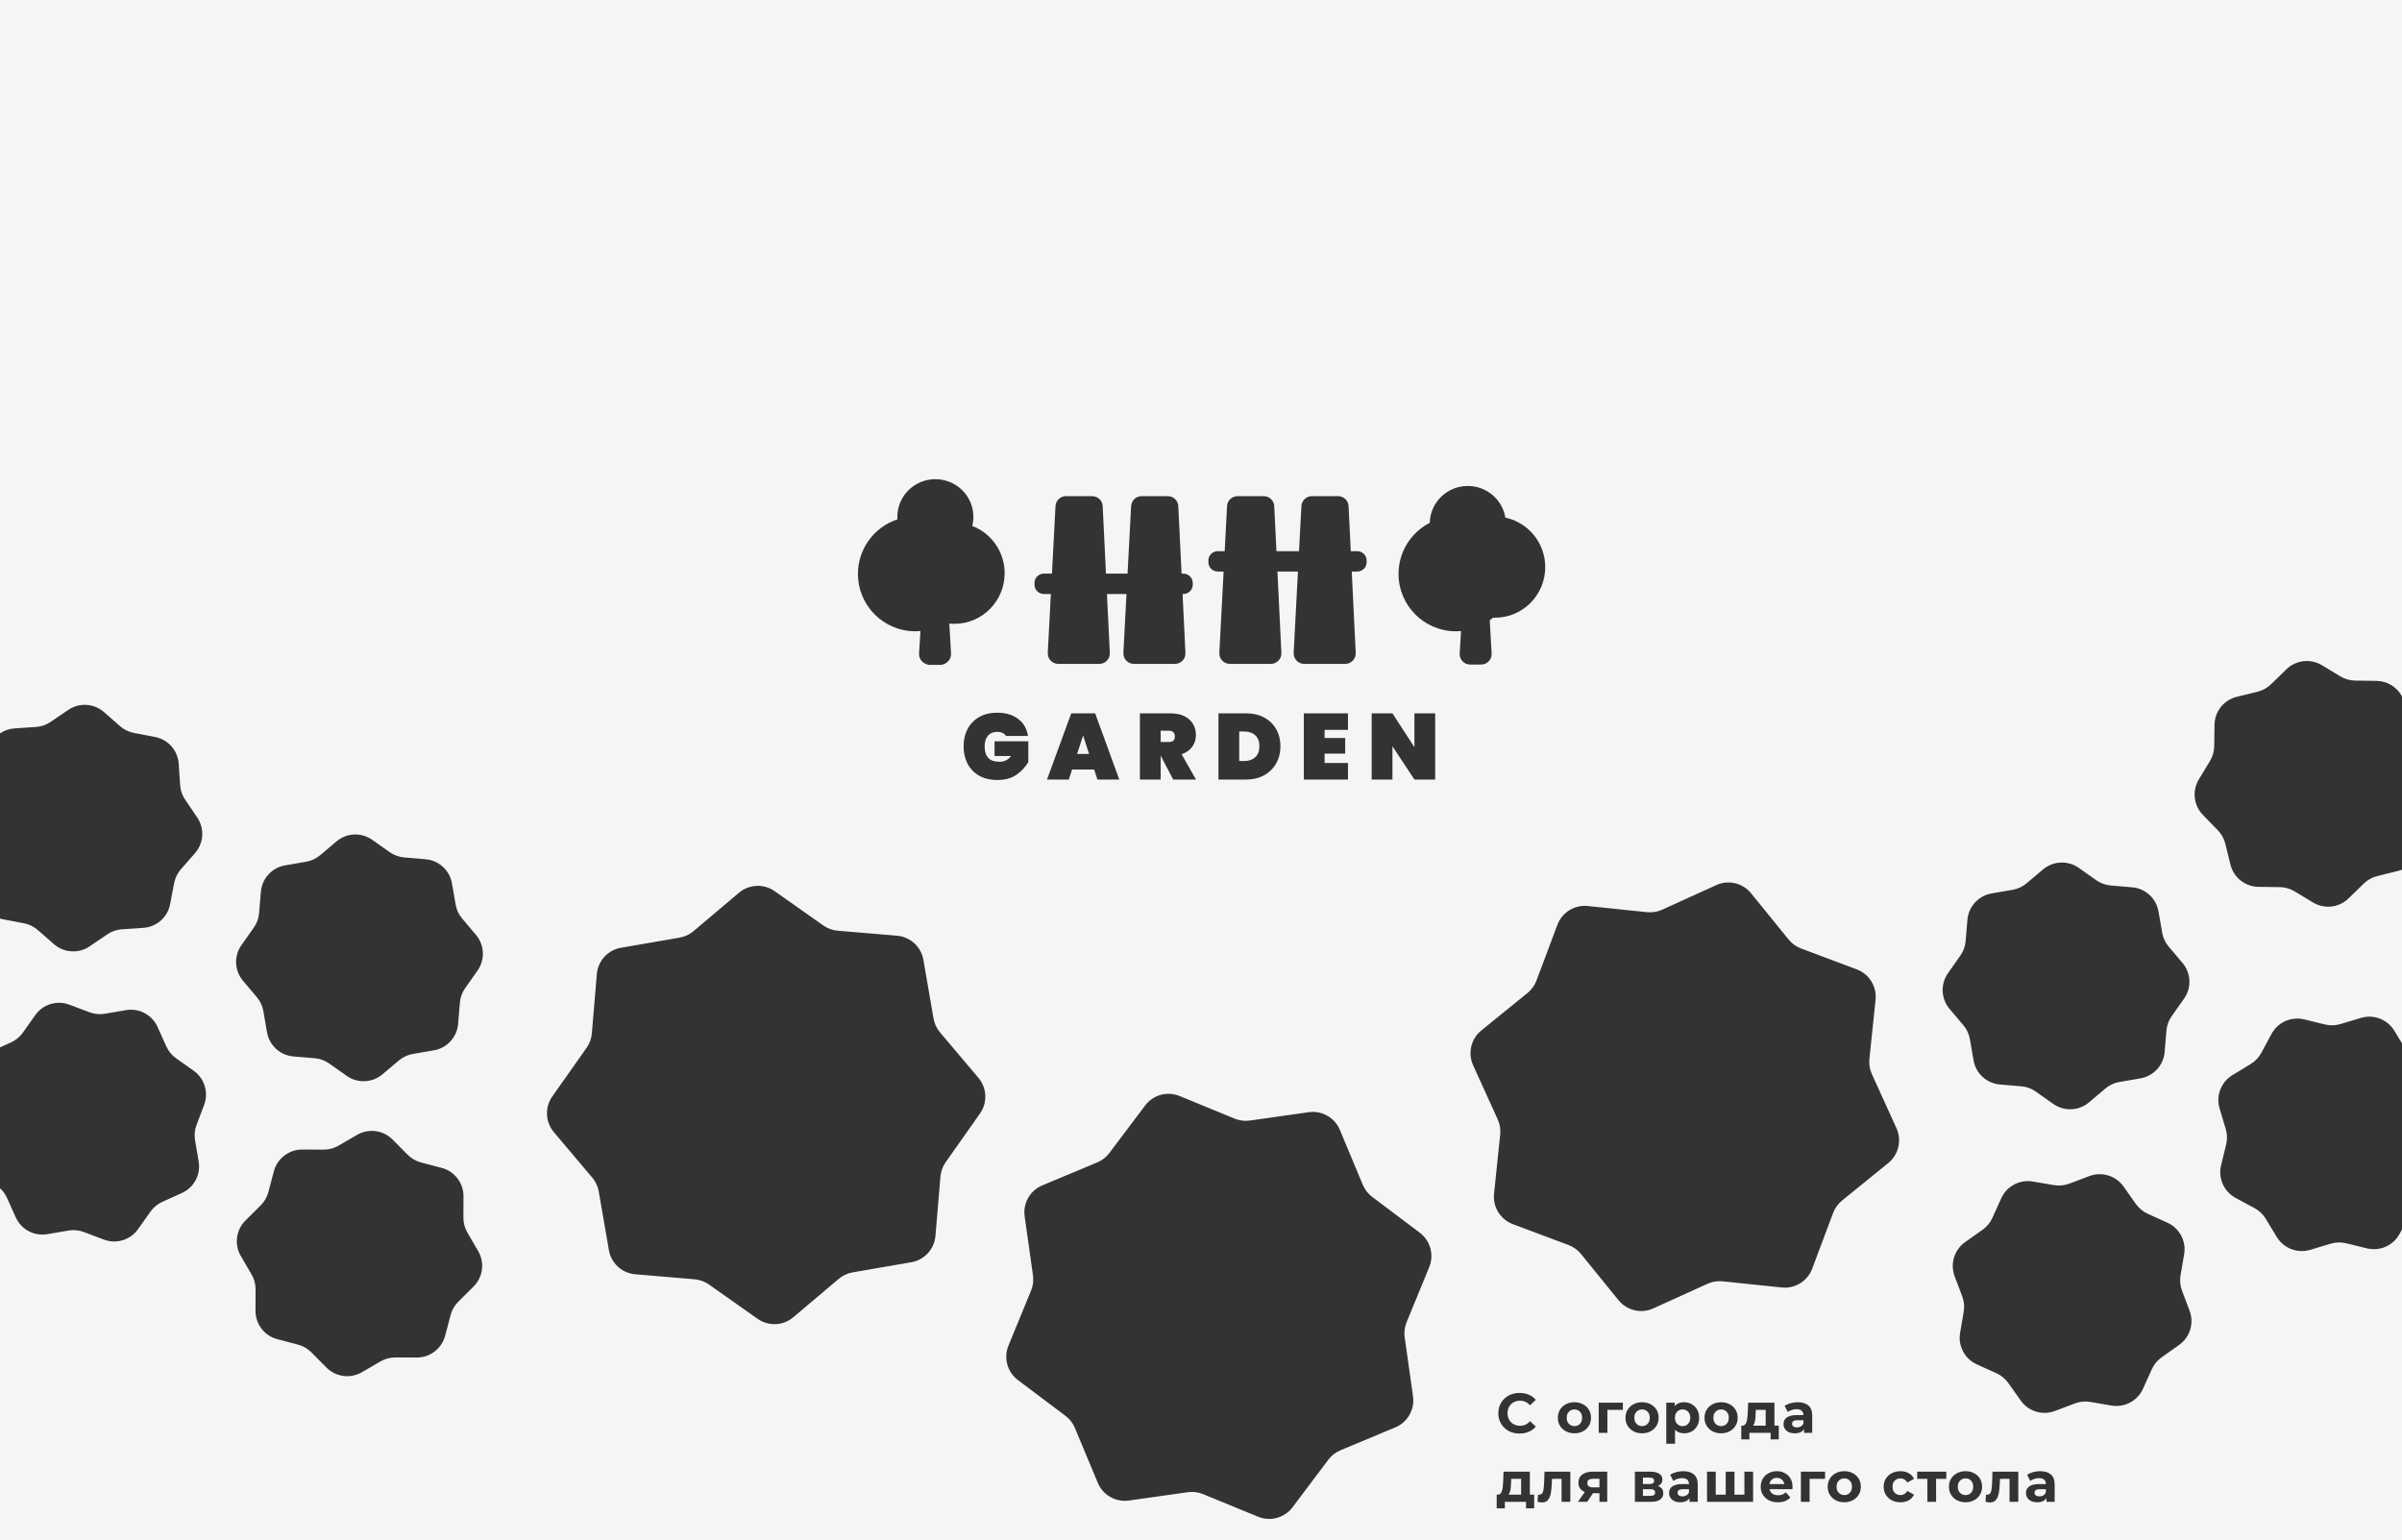 <svg width="2055" height="1318" viewBox="0 0 2055 1318" fill="none" xmlns="http://www.w3.org/2000/svg">
<rect x="0" y="0" width="2055" height="1318" fill="#333333" stroke="none"/>
<path fill-rule="evenodd" clip-rule="evenodd" d="M2055 0H0V627.544C3.603 625.074 7.876 623.53 12.467 623.224L30.828 622C35.262 621.704 39.537 620.232 43.213 617.735L58.435 607.396C67.845 601.003 80.385 601.77 88.945 609.262L102.794 621.379C106.138 624.306 110.202 626.288 114.567 627.121L132.642 630.574C143.816 632.708 152.14 642.117 152.896 653.467L154.12 671.828C154.416 676.262 155.888 680.537 158.384 684.213L168.724 699.435C175.116 708.845 174.349 721.384 166.858 729.945L154.74 743.794C151.814 747.138 149.832 751.202 148.998 755.567L145.546 773.642C143.412 784.816 134.003 793.14 122.653 793.896L104.292 795.12C99.858 795.415 95.583 796.888 91.907 799.384L76.685 809.724C67.275 816.116 54.735 815.349 46.174 807.858L32.326 795.74C28.982 792.814 24.918 790.832 20.553 789.998L2.478 786.546C1.635 786.385 0.808 786.183 0 785.941V896.172L9.414 891.919C13.464 890.089 16.953 887.213 19.521 883.587L30.158 868.571C36.734 859.288 48.748 855.616 59.39 859.634L76.605 866.135C80.762 867.705 85.263 868.138 89.643 867.39L107.783 864.294C118.996 862.38 130.088 868.277 134.772 878.644L142.348 895.414C144.178 899.464 147.054 902.952 150.68 905.521L165.696 916.158C174.979 922.734 178.652 934.747 174.633 945.39L168.132 962.605C166.562 966.762 166.129 971.263 166.877 975.643L169.973 993.783C171.887 1005 165.99 1016.09 155.623 1020.77L138.853 1028.35C134.803 1030.18 131.315 1033.05 128.746 1036.68L118.109 1051.7C111.533 1060.98 99.52 1064.65 88.877 1060.63L71.662 1054.13C67.505 1052.56 63.004 1052.13 58.624 1052.88L40.485 1055.97C29.271 1057.89 18.179 1051.99 13.495 1041.62L5.919 1024.85C4.516 1021.75 2.499 1018.97 0 1016.69V1318H2055V1051.93L2052.98 1055.69C2047.58 1065.71 2036.1 1070.81 2025.05 1068.12L2007.17 1063.77C2002.85 1062.72 1998.33 1062.84 1994.08 1064.11L1976.45 1069.4C1965.55 1072.66 1953.83 1068.16 1947.91 1058.44L1938.35 1042.72C1936.04 1038.92 1932.76 1035.81 1928.85 1033.7L1912.65 1024.98C1902.63 1019.58 1897.52 1008.1 1900.22 997.051L1904.57 979.172C1905.62 974.854 1905.5 970.335 1904.23 966.078L1898.94 948.451C1895.68 937.555 1900.18 925.826 1909.9 919.914L1925.62 910.351C1929.42 908.041 1932.53 904.761 1934.64 900.849L1943.36 884.649C1948.76 874.634 1960.24 869.524 1971.29 872.216L1989.17 876.57C1993.48 877.622 1998 877.503 2002.26 876.227L2019.89 870.943C2030.78 867.677 2042.51 872.179 2048.42 881.898L2055 892.707V744.133C2053.96 744.545 2052.88 744.89 2051.76 745.164L2033.9 749.557C2029.58 750.618 2025.63 752.81 2022.44 755.908L2009.24 768.734C2001.09 776.663 1988.6 778.085 1978.87 772.194L1963.13 762.665C1959.33 760.364 1954.98 759.118 1950.54 759.055L1932.14 758.794C1920.77 758.632 1910.93 750.812 1908.22 739.765L1903.82 721.895C1902.76 717.58 1900.57 713.626 1897.47 710.439L1884.65 697.244C1876.72 689.087 1875.3 676.605 1881.19 666.873L1890.72 651.131C1893.02 647.329 1894.26 642.983 1894.33 638.54L1894.59 620.14C1894.75 608.765 1902.57 598.934 1913.62 596.218L1931.49 591.824C1935.8 590.763 1939.76 588.571 1942.94 585.474L1956.14 572.648C1964.29 564.719 1976.78 563.297 1986.51 569.188L2002.25 578.717C2006.05 581.018 2010.4 582.264 2014.84 582.327L2033.24 582.588C2042.54 582.72 2050.81 587.971 2055 595.918V0ZM857.76 627.16C859.04 627.747 860.027 628.6 860.72 629.72H879.44C878.587 623.587 875.813 618.733 871.12 615.16C866.48 611.587 860.453 609.8 853.04 609.8C847.227 609.8 842.16 611.027 837.84 613.48C833.52 615.88 830.187 619.267 827.84 623.64C825.547 628.013 824.4 633 824.4 638.6C824.4 644.2 825.547 649.187 827.84 653.56C830.187 657.933 833.52 661.347 837.84 663.8C842.213 666.2 847.333 667.4 853.2 667.4C859.813 667.4 865.28 665.907 869.6 662.92C873.92 659.88 877.307 656.253 879.76 652.04V634.28H850.88V646.84H865.04C862.533 650.147 859.227 651.8 855.12 651.8C850.8 651.8 847.6 650.707 845.52 648.52C843.44 646.333 842.4 643.027 842.4 638.6C842.4 634.76 843.333 631.747 845.2 629.56C847.067 627.32 849.707 626.2 853.12 626.2C854.933 626.2 856.48 626.52 857.76 627.16ZM914.396 667L917.196 658.44H936.076L938.876 667H957.596L936.956 610.36H916.476L895.756 667H914.396ZM926.636 629.32L931.756 645.08H921.516L926.636 629.32ZM993.071 646.68L1003.71 667H1023.23L1010.91 645.32C1014.86 644.04 1017.87 641.933 1019.95 639C1022.08 636.067 1023.15 632.707 1023.15 628.92C1023.15 625.4 1022.32 622.253 1020.67 619.48C1019.07 616.653 1016.64 614.44 1013.39 612.84C1010.14 611.187 1006.22 610.36 1001.63 610.36H975.231V667H992.991V646.68H993.071ZM1000.03 634.84H992.991V625.24H1000.03C1001.68 625.24 1002.94 625.667 1003.79 626.52C1004.7 627.373 1005.15 628.547 1005.15 630.04C1005.15 631.693 1004.72 632.92 1003.87 633.72C1003.02 634.467 1001.74 634.84 1000.03 634.84ZM1081.55 613.96C1077.12 611.56 1071.94 610.36 1066.03 610.36H1042.43V667H1066.03C1071.94 667 1077.12 665.773 1081.55 663.32C1086.03 660.813 1089.46 657.4 1091.86 653.08C1094.27 648.76 1095.46 643.907 1095.46 638.52C1095.46 633.08 1094.27 628.227 1091.86 623.96C1089.46 619.693 1086.03 616.36 1081.55 613.96ZM1073.94 647.88C1071.6 650.067 1068.43 651.16 1064.43 651.16H1060.19V625.88H1064.43C1068.43 625.88 1071.6 626.973 1073.94 629.16C1076.29 631.347 1077.46 634.467 1077.46 638.52C1077.46 642.573 1076.29 645.693 1073.94 647.88ZM1133.24 631.48V624.52H1153.24V610.36H1115.48V667H1153.24V652.84H1133.24V644.84H1150.84V631.48H1133.24ZM1210.09 667H1227.85V610.36H1210.09V639.32L1191.29 610.36H1173.53V667H1191.29V638.52L1210.09 667ZM786.301 559.066C786.071 562.789 788.133 566.097 791.238 567.663C792.568 568.445 794.121 568.896 795.79 568.896H804.226C806.117 568.896 807.86 568.316 809.299 567.332C812.055 565.668 813.837 562.572 813.64 559.109L812.184 533.543C813.605 533.686 815.047 533.759 816.506 533.759C840.252 533.759 859.502 514.379 859.502 490.472C859.502 471.999 848.007 456.228 831.825 450.014C832.446 447.526 832.775 444.925 832.775 442.247C832.775 424.438 818.207 410 800.237 410C782.267 410 767.7 424.438 767.7 442.247C767.7 442.969 767.724 443.686 767.771 444.396C748.161 450.834 734 469.29 734 491.053C734 518.169 755.981 540.15 783.097 540.15C784.574 540.15 786.036 540.085 787.48 539.957L786.301 559.066ZM1245.6 540.15C1247.07 540.15 1248.53 540.085 1249.98 539.957L1248.8 559.066C1248.48 564.245 1252.59 568.621 1257.78 568.621H1267.15C1272.32 568.621 1276.43 564.272 1276.14 559.109L1274.52 530.728C1275.49 530.019 1276.44 529.275 1277.35 528.498C1277.65 528.51 1277.94 528.518 1278.24 528.523C1278.49 528.527 1278.75 528.53 1279 528.53C1302.75 528.53 1322 509.15 1322 485.243C1322 464.401 1307.37 447 1287.88 442.881C1285.39 427.532 1271.96 415.81 1255.76 415.81C1238.04 415.81 1223.62 429.858 1223.23 447.333C1207.36 455.467 1196.5 471.992 1196.5 491.053C1196.5 518.169 1218.48 540.15 1245.6 540.15ZM967.705 433.053C967.957 428.273 971.906 424.526 976.693 424.526H999.09C1003.89 424.526 1007.85 428.294 1008.08 433.089L1010.88 490.813H1012.45C1016.86 490.813 1020.45 494.394 1020.45 498.813V500.244C1020.45 504.662 1016.86 508.244 1012.45 508.244H1011.73L1014.18 558.603C1014.43 563.739 1010.33 568.04 1005.19 568.04H970.087C964.93 568.04 960.828 563.716 961.099 558.567L963.748 508.244H947.037L949.483 558.603C949.733 563.739 945.636 568.04 940.494 568.04H905.392C900.236 568.04 896.134 563.716 896.405 558.567L899.053 508.244H893.067C888.649 508.244 885.067 504.662 885.067 500.244V498.813C885.067 494.394 888.649 490.813 893.067 490.813H899.971L903.011 433.053C903.262 428.273 907.211 424.526 911.998 424.526H934.396C939.197 424.526 943.152 428.294 943.385 433.089L946.19 490.813H964.665L967.705 433.053ZM1122.38 424.526C1117.59 424.526 1113.64 428.273 1113.39 433.053L1111.36 471.589H1092.04L1090.17 433.089C1089.94 428.294 1085.98 424.526 1081.18 424.526H1058.78C1053.99 424.526 1050.05 428.273 1049.79 433.053L1047.77 471.589H1041.81C1037.39 471.589 1033.81 475.171 1033.81 479.589V481.02C1033.81 485.438 1037.39 489.02 1041.81 489.02H1046.85L1043.19 558.567C1042.92 563.716 1047.02 568.04 1052.18 568.04H1087.28C1092.42 568.04 1096.52 563.739 1096.27 558.603L1092.89 489.02H1110.44L1106.78 558.567C1106.51 563.716 1110.61 568.04 1115.77 568.04H1150.87C1156.02 568.04 1160.11 563.739 1159.86 558.603L1156.48 489.02H1161.19C1165.61 489.02 1169.19 485.438 1169.19 481.02V479.589C1169.19 475.171 1165.61 471.589 1161.19 471.589H1155.64L1153.76 433.089C1153.53 428.294 1149.58 424.526 1144.78 424.526H1122.38ZM1824.13 759.198C1835.47 760.153 1844.73 768.64 1846.67 779.849L1849.81 797.982C1850.56 802.36 1852.47 806.458 1855.34 809.853L1867.22 823.911C1874.56 832.601 1875.1 845.152 1868.55 854.449L1857.95 869.488C1855.39 873.12 1853.84 877.369 1853.47 881.797L1851.92 900.133C1850.97 911.469 1842.48 920.731 1831.27 922.67L1813.14 925.806C1808.76 926.564 1804.66 928.475 1801.27 931.342L1787.21 943.216C1778.52 950.557 1765.97 951.105 1756.67 944.55L1741.63 933.946C1738 931.385 1733.75 929.839 1729.32 929.466L1710.99 927.922C1699.65 926.967 1690.39 918.48 1688.45 907.271L1685.31 889.138C1684.56 884.76 1682.65 880.662 1679.78 877.267L1667.9 863.209C1660.56 854.519 1660.02 841.968 1666.57 832.671L1677.17 817.632C1679.73 814 1681.28 809.751 1681.65 805.323L1683.2 786.986C1684.15 775.651 1692.64 766.389 1703.85 764.45L1721.98 761.314C1726.36 760.556 1730.46 758.645 1733.85 755.778L1747.91 743.904C1756.6 736.563 1769.15 736.015 1778.45 742.57L1793.49 753.174C1797.12 755.735 1801.37 757.281 1805.8 757.654L1824.13 759.198ZM1868.62 1073.13C1870.53 1061.91 1864.63 1050.82 1854.27 1046.14L1837.5 1038.56C1833.45 1036.73 1829.96 1033.86 1827.39 1030.23L1816.75 1015.21C1810.18 1005.93 1798.16 1002.26 1787.52 1006.28L1770.3 1012.78C1766.15 1014.35 1761.65 1014.78 1757.27 1014.03L1739.13 1010.94C1727.91 1009.02 1716.82 1014.92 1712.14 1025.29L1704.56 1042.06C1702.73 1046.11 1699.86 1049.6 1696.23 1052.16L1681.21 1062.8C1671.93 1069.38 1668.26 1081.39 1672.28 1092.03L1678.78 1109.25C1680.35 1113.4 1680.78 1117.91 1680.03 1122.29L1676.94 1140.43C1675.02 1151.64 1680.92 1162.73 1691.29 1167.41L1708.06 1174.99C1712.11 1176.82 1715.6 1179.7 1718.16 1183.32L1728.8 1198.34C1735.38 1207.62 1747.39 1211.29 1758.03 1207.28L1775.25 1200.77C1779.4 1199.2 1783.91 1198.77 1788.29 1199.52L1806.43 1202.62C1817.64 1204.53 1828.73 1198.63 1833.41 1188.27L1840.99 1171.5C1842.82 1167.45 1845.7 1163.96 1849.32 1161.39L1864.34 1150.75C1873.62 1144.18 1877.29 1132.16 1873.28 1121.52L1866.77 1104.3C1865.2 1100.15 1864.77 1095.65 1865.52 1091.27L1868.62 1073.13ZM789.997 821.271C788.058 810.062 778.796 801.575 767.46 800.62L716.709 796.347C712.281 795.974 708.032 794.428 704.4 791.867L662.775 762.518C653.478 755.963 640.927 756.511 632.237 763.851L593.328 796.716C589.934 799.584 585.836 801.495 581.457 802.252L531.271 810.932C520.062 812.871 511.575 822.133 510.62 833.469L506.347 884.221C505.974 888.649 504.428 892.897 501.867 896.529L472.518 938.154C465.963 947.451 466.511 960.002 473.851 968.692L506.716 1007.6C509.584 1011 511.495 1015.09 512.252 1019.47L520.932 1069.66C522.871 1080.87 532.133 1089.35 543.469 1090.31L594.221 1094.58C598.649 1094.96 602.897 1096.5 606.529 1099.06L648.154 1128.41C657.451 1134.97 670.002 1134.42 678.692 1127.08L717.601 1094.21C720.996 1091.35 725.093 1089.43 729.472 1088.68L779.658 1080C790.868 1078.06 799.355 1068.8 800.309 1057.46L804.582 1006.71C804.955 1002.28 806.502 998.032 809.062 994.4L838.411 952.775C844.967 943.478 844.419 930.927 837.078 922.237L804.213 883.329C801.345 879.934 799.435 875.836 798.677 871.457L789.997 821.271ZM1214.66 1054.72C1223.75 1061.56 1227.07 1073.67 1222.75 1084.19L1203.4 1131.3C1201.71 1135.41 1201.15 1139.9 1201.77 1144.3L1208.89 1194.73C1210.48 1205.99 1204.27 1216.91 1193.77 1221.3L1146.77 1240.92C1142.67 1242.64 1139.1 1245.41 1136.43 1248.96L1105.81 1289.66C1098.97 1298.75 1086.86 1302.07 1076.33 1297.75L1029.22 1278.4C1025.11 1276.71 1020.63 1276.15 1016.23 1276.77L965.795 1283.89C954.531 1285.48 943.613 1279.27 939.229 1268.77L919.602 1221.77C917.89 1217.67 915.115 1214.1 911.564 1211.43L870.867 1180.81C861.777 1173.97 858.451 1161.86 862.774 1151.33L882.128 1104.22C883.816 1100.11 884.379 1095.63 883.757 1091.23L876.633 1040.8C875.042 1029.53 881.256 1018.61 891.753 1014.23L938.751 994.602C942.851 992.89 946.421 990.115 949.093 986.564L979.716 945.867C986.555 936.777 998.67 933.451 1009.19 937.774L1056.3 957.128C1060.41 958.816 1064.9 959.379 1069.3 958.757L1119.73 951.633C1130.99 950.042 1141.91 956.256 1146.3 966.753L1165.92 1013.75C1167.64 1017.85 1170.41 1021.42 1173.96 1024.09L1214.66 1054.72ZM1588.52 829.412C1599.17 833.408 1605.78 844.091 1604.61 855.406L1599.34 906.063C1598.88 910.483 1599.6 914.946 1601.44 918.992L1622.51 965.362C1627.21 975.719 1624.33 987.947 1615.5 995.115L1575.95 1027.21C1572.5 1030.01 1569.86 1033.68 1568.3 1037.84L1550.41 1085.52C1546.41 1096.17 1535.73 1102.78 1524.41 1101.61L1473.75 1096.34C1469.33 1095.88 1464.87 1096.6 1460.83 1098.44L1414.46 1119.51C1404.1 1124.21 1391.87 1121.33 1384.7 1112.5L1352.61 1072.95C1349.81 1069.5 1346.14 1066.86 1341.98 1065.3L1294.3 1047.41C1283.64 1043.41 1277.03 1032.73 1278.21 1021.41L1283.48 970.755C1283.94 966.335 1283.22 961.872 1281.38 957.826L1260.31 911.456C1255.61 901.099 1258.49 888.871 1267.32 881.703L1306.87 849.61C1310.32 846.81 1312.96 843.141 1314.52 838.98L1332.41 791.295C1336.41 780.644 1347.09 774.034 1358.41 775.212L1409.06 780.483C1413.48 780.943 1417.95 780.216 1421.99 778.378L1468.36 757.311C1478.72 752.605 1490.95 755.486 1498.11 764.319L1530.21 803.866C1533.01 807.317 1536.68 809.959 1540.84 811.52L1588.52 829.412ZM396.531 1023.55C396.569 1012.18 388.921 1002.21 377.923 999.304L360.133 994.599C355.837 993.463 351.921 991.202 348.79 988.05L335.82 974.995C327.802 966.925 315.347 965.285 305.514 971.005L289.608 980.258C285.767 982.493 281.4 983.663 276.956 983.648L258.554 983.588C247.179 983.551 237.212 991.199 234.304 1002.2L229.599 1019.99C228.463 1024.28 226.202 1028.2 223.05 1031.33L209.995 1044.3C201.925 1052.32 200.285 1064.77 206.005 1074.61L215.258 1090.51C217.493 1094.35 218.663 1098.72 218.648 1103.16L218.588 1121.57C218.551 1132.94 226.199 1142.91 237.197 1145.82L254.987 1150.52C259.283 1151.66 263.198 1153.92 266.33 1157.07L279.3 1170.12C287.317 1178.19 299.772 1179.83 309.606 1174.11L325.512 1164.86C329.353 1162.63 333.72 1161.46 338.164 1161.47L356.566 1161.53C367.941 1161.57 377.908 1153.92 380.816 1142.92L385.521 1125.13C386.657 1120.84 388.918 1116.92 392.07 1113.79L405.125 1100.82C413.195 1092.8 414.834 1080.35 409.114 1070.51L399.862 1054.61C397.627 1050.77 396.457 1046.4 396.471 1041.96L396.531 1023.55ZM364.133 735.198C375.469 736.153 384.731 744.64 386.67 755.849L389.806 773.982C390.564 778.36 392.475 782.458 395.342 785.853L407.216 799.911C414.557 808.601 415.105 821.152 408.55 830.449L397.946 845.488C395.385 849.12 393.839 853.369 393.466 857.797L391.922 876.133C390.967 887.469 382.48 896.731 371.271 898.67L353.138 901.806C348.76 902.564 344.662 904.475 341.267 907.342L327.209 919.216C318.519 926.557 305.968 927.105 296.671 920.55L281.632 909.946C278 907.385 273.751 905.839 269.323 905.466L250.986 903.922C239.651 902.967 230.389 894.48 228.45 883.271L225.314 865.138C224.556 860.76 222.645 856.662 219.778 853.267L207.904 839.209C200.563 830.519 200.015 817.968 206.57 808.671L217.174 793.632C219.735 790 221.281 785.751 221.654 781.323L223.198 762.986C224.153 751.651 232.64 742.389 243.849 740.45L261.982 737.314C266.36 736.556 270.458 734.645 273.853 731.778L287.911 719.904C296.601 712.563 309.152 712.015 318.449 718.57L333.488 729.174C337.12 731.735 341.369 733.281 345.797 733.654L364.133 735.198ZM1292.82 1225.33C1295.06 1226.16 1297.47 1226.58 1300.06 1226.58C1303.01 1226.58 1305.65 1226.06 1307.98 1225.04C1310.35 1224.02 1312.34 1222.53 1313.94 1220.58L1308.94 1215.97C1307.79 1217.31 1306.51 1218.32 1305.1 1218.99C1303.7 1219.63 1302.16 1219.95 1300.5 1219.95C1298.93 1219.95 1297.49 1219.7 1296.18 1219.18C1294.86 1218.67 1293.73 1217.94 1292.77 1216.98C1291.81 1216.02 1291.06 1214.88 1290.51 1213.57C1290 1212.26 1289.74 1210.8 1289.74 1209.2C1289.74 1207.6 1290 1206.14 1290.51 1204.83C1291.06 1203.52 1291.81 1202.38 1292.77 1201.42C1293.73 1200.46 1294.86 1199.73 1296.18 1199.22C1297.49 1198.7 1298.93 1198.45 1300.5 1198.45C1302.16 1198.45 1303.7 1198.78 1305.1 1199.46C1306.51 1200.1 1307.79 1201.07 1308.94 1202.38L1313.94 1197.78C1312.34 1195.82 1310.35 1194.35 1307.98 1193.36C1305.65 1192.34 1303.02 1191.82 1300.11 1191.82C1297.49 1191.82 1295.07 1192.26 1292.86 1193.12C1290.66 1193.95 1288.72 1195.15 1287.06 1196.72C1285.42 1198.29 1284.14 1200.13 1283.22 1202.24C1282.32 1204.35 1281.87 1206.67 1281.87 1209.2C1281.87 1211.73 1282.32 1214.05 1283.22 1216.16C1284.14 1218.27 1285.42 1220.11 1287.06 1221.68C1288.69 1223.25 1290.61 1224.46 1292.82 1225.33ZM1339.65 1224.66C1341.8 1225.81 1344.25 1226.38 1347 1226.38C1349.72 1226.38 1352.15 1225.81 1354.29 1224.66C1356.44 1223.5 1358.12 1221.94 1359.33 1219.95C1360.55 1217.94 1361.16 1215.65 1361.16 1213.09C1361.16 1210.46 1360.55 1208.16 1359.33 1206.18C1358.12 1204.19 1356.44 1202.64 1354.29 1201.52C1352.15 1200.37 1349.72 1199.79 1347 1199.79C1344.25 1199.79 1341.8 1200.37 1339.65 1201.52C1337.54 1202.64 1335.86 1204.21 1334.61 1206.22C1333.4 1208.21 1332.79 1210.5 1332.79 1213.09C1332.79 1215.65 1333.4 1217.94 1334.61 1219.95C1335.86 1221.94 1337.54 1223.5 1339.65 1224.66ZM1350.36 1219.38C1349.37 1219.95 1348.25 1220.24 1347 1220.24C1345.75 1220.24 1344.63 1219.95 1343.64 1219.38C1342.65 1218.8 1341.85 1217.98 1341.24 1216.93C1340.66 1215.84 1340.37 1214.56 1340.37 1213.09C1340.37 1211.58 1340.66 1210.3 1341.24 1209.25C1341.85 1208.19 1342.65 1207.38 1343.64 1206.8C1344.63 1206.22 1345.75 1205.94 1347 1205.94C1348.25 1205.94 1349.37 1206.22 1350.36 1206.8C1351.35 1207.38 1352.13 1208.19 1352.71 1209.25C1353.29 1210.3 1353.57 1211.58 1353.57 1213.09C1353.57 1214.56 1353.29 1215.84 1352.71 1216.93C1352.13 1217.98 1351.35 1218.8 1350.36 1219.38ZM1388.44 1200.18H1367.75V1226H1375.19V1206.32H1388.44V1200.18ZM1397.52 1224.66C1399.66 1225.81 1402.11 1226.38 1404.86 1226.38C1407.58 1226.38 1410.01 1225.81 1412.16 1224.66C1414.3 1223.5 1415.98 1221.94 1417.2 1219.95C1418.41 1217.94 1419.02 1215.65 1419.02 1213.09C1419.02 1210.46 1418.41 1208.16 1417.2 1206.18C1415.98 1204.19 1414.3 1202.64 1412.16 1201.52C1410.01 1200.37 1407.58 1199.79 1404.86 1199.79C1402.11 1199.79 1399.66 1200.37 1397.52 1201.52C1395.41 1202.64 1393.73 1204.21 1392.48 1206.22C1391.26 1208.21 1390.65 1210.5 1390.65 1213.09C1390.65 1215.65 1391.26 1217.94 1392.48 1219.95C1393.73 1221.94 1395.41 1223.5 1397.52 1224.66ZM1408.22 1219.38C1407.23 1219.95 1406.11 1220.24 1404.86 1220.24C1403.61 1220.24 1402.49 1219.95 1401.5 1219.38C1400.51 1218.8 1399.71 1217.98 1399.1 1216.93C1398.53 1215.84 1398.24 1214.56 1398.24 1213.09C1398.24 1211.58 1398.53 1210.3 1399.1 1209.25C1399.71 1208.19 1400.51 1207.38 1401.5 1206.8C1402.49 1206.22 1403.61 1205.94 1404.86 1205.94C1406.11 1205.94 1407.23 1206.22 1408.22 1206.8C1409.21 1207.38 1410 1208.19 1410.57 1209.25C1411.15 1210.3 1411.44 1211.58 1411.44 1213.09C1411.44 1214.56 1411.15 1215.84 1410.57 1216.93C1410 1217.98 1409.21 1218.8 1408.22 1219.38ZM1435.12 1224.94C1436.75 1225.9 1438.65 1226.38 1440.83 1226.38C1443.26 1226.38 1445.44 1225.84 1447.36 1224.75C1449.31 1223.66 1450.84 1222.13 1451.96 1220.14C1453.12 1218.16 1453.69 1215.81 1453.69 1213.09C1453.69 1210.4 1453.12 1208.06 1451.96 1206.08C1450.84 1204.1 1449.31 1202.56 1447.36 1201.47C1445.44 1200.35 1443.26 1199.79 1440.83 1199.79C1438.56 1199.79 1436.6 1200.27 1434.97 1201.23C1434.11 1201.74 1433.36 1202.38 1432.72 1203.16V1200.18H1425.56V1235.31H1433.05V1223.27C1433.66 1223.93 1434.35 1224.49 1435.12 1224.94ZM1442.84 1219.38C1441.88 1219.95 1440.78 1220.24 1439.53 1220.24C1438.28 1220.24 1437.16 1219.95 1436.17 1219.38C1435.18 1218.8 1434.4 1217.98 1433.82 1216.93C1433.24 1215.84 1432.96 1214.56 1432.96 1213.09C1432.96 1211.58 1433.24 1210.3 1433.82 1209.25C1434.4 1208.19 1435.18 1207.38 1436.17 1206.8C1437.16 1206.22 1438.28 1205.94 1439.53 1205.94C1440.78 1205.94 1441.88 1206.22 1442.84 1206.8C1443.84 1207.38 1444.62 1208.19 1445.2 1209.25C1445.8 1210.3 1446.11 1211.58 1446.11 1213.09C1446.11 1214.56 1445.8 1215.84 1445.2 1216.93C1444.62 1217.98 1443.84 1218.8 1442.84 1219.38ZM1465.13 1224.66C1467.28 1225.81 1469.72 1226.38 1472.48 1226.38C1475.2 1226.38 1477.63 1225.81 1479.77 1224.66C1481.92 1223.5 1483.6 1221.94 1484.81 1219.95C1486.03 1217.94 1486.64 1215.65 1486.64 1213.09C1486.64 1210.46 1486.03 1208.16 1484.81 1206.18C1483.6 1204.19 1481.92 1202.64 1479.77 1201.52C1477.63 1200.37 1475.2 1199.79 1472.48 1199.79C1469.72 1199.79 1467.28 1200.37 1465.13 1201.52C1463.02 1202.64 1461.34 1204.21 1460.09 1206.22C1458.88 1208.21 1458.27 1210.5 1458.27 1213.09C1458.27 1215.65 1458.88 1217.94 1460.09 1219.95C1461.34 1221.94 1463.02 1223.5 1465.13 1224.66ZM1475.84 1219.38C1474.84 1219.95 1473.72 1220.24 1472.48 1220.24C1471.23 1220.24 1470.11 1219.95 1469.12 1219.38C1468.12 1218.8 1467.32 1217.98 1466.72 1216.93C1466.14 1215.84 1465.85 1214.56 1465.85 1213.09C1465.85 1211.58 1466.14 1210.3 1466.72 1209.25C1467.32 1208.19 1468.12 1207.38 1469.12 1206.8C1470.11 1206.22 1471.23 1205.94 1472.48 1205.94C1473.72 1205.94 1474.84 1206.22 1475.84 1206.8C1476.83 1207.38 1477.61 1208.19 1478.19 1209.25C1478.76 1210.3 1479.05 1211.58 1479.05 1213.09C1479.05 1214.56 1478.76 1215.84 1478.19 1216.93C1477.61 1217.98 1476.83 1218.8 1475.84 1219.38ZM1518.1 1219.86H1521.8V1231.57H1514.84V1226H1496.69V1231.57H1489.73V1219.86H1490.6C1491.52 1219.86 1492.28 1219.58 1492.85 1219.04C1493.43 1218.46 1493.88 1217.68 1494.2 1216.69C1494.52 1215.66 1494.76 1214.51 1494.92 1213.23C1495.08 1211.92 1495.19 1210.54 1495.25 1209.1L1495.59 1200.18H1518.1V1219.86ZM1510.61 1219.86V1206.32H1502.16L1502.02 1209.63C1501.96 1211.01 1501.88 1212.32 1501.78 1213.57C1501.68 1214.82 1501.49 1215.95 1501.2 1216.98C1500.95 1217.97 1500.56 1218.82 1500.05 1219.52C1499.96 1219.64 1499.87 1219.75 1499.76 1219.86H1510.61ZM1543.4 1222.79V1226H1550.41V1211.26C1550.41 1207.33 1549.32 1204.43 1547.15 1202.58C1544.97 1200.72 1541.92 1199.79 1537.98 1199.79C1535.93 1199.79 1533.92 1200.06 1531.93 1200.61C1529.95 1201.15 1528.25 1201.92 1526.84 1202.91L1529.53 1208.14C1530.46 1207.41 1531.58 1206.83 1532.89 1206.42C1534.24 1205.97 1535.6 1205.74 1536.97 1205.74C1538.99 1205.74 1540.48 1206.19 1541.44 1207.09C1542.43 1207.98 1542.92 1209.23 1542.92 1210.83H1536.97C1534.35 1210.83 1532.22 1211.17 1530.59 1211.84C1528.96 1212.48 1527.76 1213.38 1526.99 1214.53C1526.25 1215.68 1525.88 1217.02 1525.88 1218.56C1525.88 1220.03 1526.27 1221.36 1527.04 1222.54C1527.8 1223.73 1528.91 1224.67 1530.35 1225.38C1531.79 1226.05 1533.52 1226.38 1535.53 1226.38C1537.8 1226.38 1539.66 1225.95 1541.1 1225.09C1542.07 1224.5 1542.84 1223.74 1543.4 1222.79ZM1542.92 1217.84V1215.2H1537.79C1536.03 1215.2 1534.81 1215.49 1534.14 1216.06C1533.5 1216.64 1533.18 1217.36 1533.18 1218.22C1533.18 1219.18 1533.55 1219.95 1534.28 1220.53C1535.05 1221.07 1536.09 1221.34 1537.4 1221.34C1538.65 1221.34 1539.77 1221.06 1540.76 1220.48C1541.76 1219.87 1542.48 1218.99 1542.92 1217.84ZM1308.85 1278.86H1312.54V1290.57H1305.58V1285H1287.44V1290.57H1280.48V1278.86H1281.34C1282.27 1278.86 1283.02 1278.58 1283.6 1278.04C1284.18 1277.46 1284.62 1276.68 1284.94 1275.69C1285.26 1274.66 1285.5 1273.51 1285.66 1272.23C1285.82 1270.92 1285.94 1269.54 1286 1268.1L1286.34 1259.18H1308.85V1278.86ZM1301.36 1278.86V1265.32H1292.91L1292.77 1268.63C1292.7 1270.01 1292.62 1271.32 1292.53 1272.57C1292.43 1273.82 1292.24 1274.95 1291.95 1275.98C1291.7 1276.97 1291.31 1277.82 1290.8 1278.52C1290.71 1278.64 1290.61 1278.75 1290.51 1278.86H1301.36ZM1315.82 1278.81L1315.43 1284.95C1316.17 1285.14 1316.86 1285.29 1317.5 1285.38C1318.14 1285.48 1318.74 1285.53 1319.32 1285.53C1320.92 1285.53 1322.23 1285.16 1323.26 1284.42C1324.28 1283.66 1325.1 1282.58 1325.7 1281.21C1326.31 1279.8 1326.74 1278.14 1327 1276.22C1327.29 1274.3 1327.48 1272.18 1327.58 1269.88L1327.81 1265.32H1335.98V1285H1343.46V1259.18H1321.38L1321 1269.54C1320.94 1270.76 1320.84 1271.93 1320.71 1273.05C1320.62 1274.17 1320.44 1275.18 1320.18 1276.07C1319.93 1276.94 1319.54 1277.62 1319.03 1278.14C1318.52 1278.65 1317.82 1278.9 1316.92 1278.9H1316.39L1315.82 1278.81ZM1368.38 1277.61V1285H1375.05V1259.18H1362.71C1358.94 1259.18 1355.93 1259.99 1353.69 1261.62C1351.48 1263.26 1350.38 1265.61 1350.38 1268.68C1350.38 1271.56 1351.43 1273.77 1353.55 1275.3C1354.24 1275.81 1355.01 1276.23 1355.88 1276.57L1349.99 1285H1357.96L1362.86 1277.61H1368.38ZM1368.38 1272.62V1265.27H1362.86C1361.32 1265.27 1360.12 1265.56 1359.26 1266.14C1358.43 1266.71 1358.01 1267.64 1358.01 1268.92C1358.01 1271.38 1359.59 1272.62 1362.76 1272.62H1368.38ZM1398.72 1259.18V1285H1412.5C1416.05 1285 1418.69 1284.34 1420.42 1283.03C1422.14 1281.72 1423.01 1279.93 1423.01 1277.66C1423.01 1275.45 1422.22 1273.77 1420.66 1272.62C1420.05 1272.16 1419.32 1271.8 1418.47 1271.52C1418.89 1271.32 1419.28 1271.1 1419.65 1270.84C1421.38 1269.62 1422.24 1267.96 1422.24 1265.85C1422.24 1263.74 1421.33 1262.1 1419.5 1260.95C1417.68 1259.77 1415.15 1259.18 1411.92 1259.18H1398.72ZM1411.87 1279.91H1405.58V1274.2H1412.02C1413.39 1274.2 1414.4 1274.44 1415.04 1274.92C1415.68 1275.37 1416 1276.09 1416 1277.08C1416 1278.04 1415.65 1278.76 1414.94 1279.24C1414.27 1279.69 1413.25 1279.91 1411.87 1279.91ZM1411.25 1269.78H1405.58V1264.26H1411.25C1412.56 1264.26 1413.54 1264.49 1414.18 1264.94C1414.85 1265.38 1415.18 1266.07 1415.18 1267C1415.18 1267.9 1414.85 1268.58 1414.18 1269.06C1413.54 1269.54 1412.56 1269.78 1411.25 1269.78ZM1445.47 1281.79V1285H1452.48V1270.26C1452.48 1266.33 1451.39 1263.43 1449.22 1261.58C1447.04 1259.72 1443.99 1258.79 1440.05 1258.79C1438 1258.79 1435.99 1259.06 1434 1259.61C1432.02 1260.15 1430.32 1260.92 1428.91 1261.91L1431.6 1267.14C1432.53 1266.41 1433.65 1265.83 1434.96 1265.42C1436.31 1264.97 1437.67 1264.74 1439.04 1264.74C1441.06 1264.74 1442.55 1265.19 1443.51 1266.09C1444.5 1266.98 1444.99 1268.23 1444.99 1269.83H1439.04C1436.42 1269.83 1434.29 1270.17 1432.66 1270.84C1431.03 1271.48 1429.83 1272.38 1429.06 1273.53C1428.32 1274.68 1427.95 1276.02 1427.95 1277.56C1427.95 1279.03 1428.34 1280.36 1429.11 1281.54C1429.87 1282.73 1430.98 1283.67 1432.42 1284.38C1433.86 1285.05 1435.59 1285.38 1437.6 1285.38C1439.87 1285.38 1441.73 1284.95 1443.17 1284.09C1444.14 1283.5 1444.91 1282.74 1445.47 1281.79ZM1444.99 1276.84V1274.2H1439.86C1438.1 1274.2 1436.88 1274.49 1436.21 1275.06C1435.57 1275.64 1435.25 1276.36 1435.25 1277.22C1435.25 1278.18 1435.62 1278.95 1436.35 1279.53C1437.12 1280.07 1438.16 1280.34 1439.47 1280.34C1440.72 1280.34 1441.84 1280.06 1442.83 1279.48C1443.83 1278.87 1444.55 1277.99 1444.99 1276.84ZM1476.41 1278.86V1259.18H1483.9V1278.86H1492.4V1259.18H1499.84V1285H1460.43V1259.18H1467.87V1278.86H1476.41ZM1513.31 1283.66C1515.55 1284.81 1518.14 1285.38 1521.09 1285.38C1523.42 1285.38 1525.49 1285.03 1527.28 1284.33C1529.07 1283.59 1530.56 1282.55 1531.74 1281.21L1527.76 1276.89C1526.89 1277.72 1525.93 1278.34 1524.88 1278.76C1523.85 1279.18 1522.65 1279.38 1521.28 1279.38C1519.74 1279.38 1518.4 1279.11 1517.25 1278.57C1516.13 1277.99 1515.25 1277.18 1514.61 1276.12C1514.27 1275.53 1514.03 1274.89 1513.88 1274.2H1533.42C1533.45 1273.88 1533.49 1273.54 1533.52 1273.19C1533.53 1273 1533.55 1272.82 1533.55 1272.65C1533.56 1272.48 1533.57 1272.33 1533.57 1272.18C1533.57 1269.4 1532.97 1267.02 1531.79 1265.03C1530.61 1263.02 1528.99 1261.48 1526.94 1260.42C1524.93 1259.34 1522.65 1258.79 1520.13 1258.79C1517.5 1258.79 1515.15 1259.37 1513.07 1260.52C1510.99 1261.64 1509.34 1263.21 1508.13 1265.22C1506.94 1267.21 1506.35 1269.5 1506.35 1272.09C1506.35 1274.65 1506.96 1276.94 1508.17 1278.95C1509.39 1280.94 1511.1 1282.5 1513.31 1283.66ZM1513.8 1269.83C1513.92 1269.03 1514.16 1268.31 1514.51 1267.67C1515.05 1266.65 1515.81 1265.86 1516.77 1265.32C1517.76 1264.74 1518.89 1264.46 1520.17 1264.46C1521.45 1264.46 1522.57 1264.74 1523.53 1265.32C1524.49 1265.86 1525.25 1266.63 1525.79 1267.62C1526.15 1268.28 1526.39 1269.02 1526.51 1269.83H1513.8ZM1561.43 1259.18H1540.74V1285H1548.18V1265.32H1561.43V1259.18ZM1570.52 1283.66C1572.66 1284.81 1575.11 1285.38 1577.86 1285.38C1580.58 1285.38 1583.01 1284.81 1585.16 1283.66C1587.3 1282.5 1588.98 1280.94 1590.2 1278.95C1591.41 1276.94 1592.02 1274.65 1592.02 1272.09C1592.02 1269.46 1591.41 1267.16 1590.2 1265.18C1588.98 1263.19 1587.3 1261.64 1585.16 1260.52C1583.01 1259.37 1580.58 1258.79 1577.86 1258.79C1575.11 1258.79 1572.66 1259.37 1570.52 1260.52C1568.4 1261.64 1566.72 1263.21 1565.48 1265.22C1564.26 1267.21 1563.65 1269.5 1563.65 1272.09C1563.65 1274.65 1564.26 1276.94 1565.48 1278.95C1566.72 1280.94 1568.4 1282.5 1570.52 1283.66ZM1581.22 1278.38C1580.23 1278.95 1579.11 1279.24 1577.86 1279.24C1576.61 1279.24 1575.49 1278.95 1574.5 1278.38C1573.51 1277.8 1572.71 1276.98 1572.1 1275.93C1571.52 1274.84 1571.24 1273.56 1571.24 1272.09C1571.24 1270.58 1571.52 1269.3 1572.1 1268.25C1572.71 1267.19 1573.51 1266.38 1574.5 1265.8C1575.49 1265.22 1576.61 1264.94 1577.86 1264.94C1579.11 1264.94 1580.23 1265.22 1581.22 1265.8C1582.21 1266.38 1583 1267.19 1583.57 1268.25C1584.15 1269.3 1584.44 1270.58 1584.44 1272.09C1584.44 1273.56 1584.15 1274.84 1583.57 1275.93C1583 1276.98 1582.21 1277.8 1581.22 1278.38ZM1618.49 1283.7C1620.67 1284.82 1623.15 1285.38 1625.93 1285.38C1628.65 1285.38 1631.02 1284.82 1633.04 1283.7C1635.05 1282.55 1636.54 1280.94 1637.5 1278.86L1631.69 1275.69C1631.02 1276.94 1630.17 1277.85 1629.15 1278.42C1628.16 1278.97 1627.07 1279.24 1625.88 1279.24C1624.6 1279.24 1623.45 1278.95 1622.43 1278.38C1621.4 1277.8 1620.59 1276.98 1619.98 1275.93C1619.4 1274.87 1619.12 1273.59 1619.12 1272.09C1619.12 1270.58 1619.4 1269.3 1619.98 1268.25C1620.59 1267.19 1621.4 1266.38 1622.43 1265.8C1623.45 1265.22 1624.6 1264.94 1625.88 1264.94C1627.07 1264.94 1628.16 1265.22 1629.15 1265.8C1630.17 1266.38 1631.02 1267.27 1631.69 1268.49L1637.5 1265.37C1636.54 1263.26 1635.05 1261.64 1633.04 1260.52C1631.02 1259.37 1628.65 1258.79 1625.93 1258.79C1623.15 1258.79 1620.67 1259.37 1618.49 1260.52C1616.32 1261.64 1614.6 1263.21 1613.36 1265.22C1612.14 1267.21 1611.53 1269.5 1611.53 1272.09C1611.53 1274.65 1612.14 1276.94 1613.36 1278.95C1614.6 1280.97 1616.32 1282.55 1618.49 1283.7ZM1648.96 1265.32V1285H1656.4V1265.32H1665.14V1259.18H1640.23V1265.32H1648.96ZM1674.24 1283.66C1676.39 1284.81 1678.84 1285.38 1681.59 1285.38C1684.31 1285.38 1686.74 1284.81 1688.88 1283.66C1691.03 1282.5 1692.71 1280.94 1693.92 1278.95C1695.14 1276.94 1695.75 1274.65 1695.75 1272.09C1695.75 1269.46 1695.14 1267.16 1693.92 1265.18C1692.71 1263.19 1691.03 1261.64 1688.88 1260.52C1686.74 1259.37 1684.31 1258.79 1681.59 1258.79C1678.84 1258.79 1676.39 1259.37 1674.24 1260.52C1672.13 1261.64 1670.45 1263.21 1669.2 1265.22C1667.99 1267.21 1667.38 1269.5 1667.38 1272.09C1667.38 1274.65 1667.99 1276.94 1669.2 1278.95C1670.45 1280.94 1672.13 1282.5 1674.24 1283.66ZM1684.95 1278.38C1683.96 1278.95 1682.84 1279.24 1681.59 1279.24C1680.34 1279.24 1679.22 1278.95 1678.23 1278.38C1677.24 1277.8 1676.44 1276.98 1675.83 1275.93C1675.25 1274.84 1674.96 1273.56 1674.96 1272.09C1674.96 1270.58 1675.25 1269.3 1675.83 1268.25C1676.44 1267.19 1677.24 1266.38 1678.23 1265.8C1679.22 1265.22 1680.34 1264.94 1681.59 1264.94C1682.84 1264.94 1683.96 1265.22 1684.95 1265.8C1685.94 1266.38 1686.72 1267.19 1687.3 1268.25C1687.88 1269.3 1688.16 1270.58 1688.16 1272.09C1688.16 1273.56 1687.88 1274.84 1687.3 1275.93C1686.72 1276.98 1685.94 1277.8 1684.95 1278.38ZM1699.08 1278.81L1698.7 1284.95C1699.44 1285.14 1700.12 1285.29 1700.76 1285.38C1701.4 1285.48 1702.01 1285.53 1702.59 1285.53C1704.19 1285.53 1705.5 1285.16 1706.52 1284.42C1707.55 1283.66 1708.36 1282.58 1708.97 1281.21C1709.58 1279.8 1710.01 1278.14 1710.27 1276.22C1710.56 1274.3 1710.75 1272.18 1710.84 1269.88L1711.08 1265.32H1719.24V1285H1726.73V1259.18H1704.65L1704.27 1269.54C1704.2 1270.76 1704.11 1271.93 1703.98 1273.05C1703.88 1274.17 1703.71 1275.18 1703.45 1276.07C1703.2 1276.94 1702.81 1277.62 1702.3 1278.14C1701.79 1278.65 1701.08 1278.9 1700.19 1278.9H1699.66L1699.08 1278.81ZM1750.83 1281.79V1285H1757.84V1270.26C1757.84 1266.33 1756.75 1263.43 1754.57 1261.58C1752.4 1259.72 1749.34 1258.79 1745.4 1258.79C1743.36 1258.79 1741.34 1259.06 1739.36 1259.61C1737.37 1260.15 1735.68 1260.92 1734.27 1261.91L1736.96 1267.14C1737.88 1266.41 1739 1265.83 1740.32 1265.42C1741.66 1264.97 1743.02 1264.74 1744.4 1264.74C1746.41 1264.74 1747.9 1265.19 1748.86 1266.09C1749.85 1266.98 1750.35 1268.23 1750.35 1269.83H1744.4C1741.77 1269.83 1739.64 1270.17 1738.01 1270.84C1736.38 1271.48 1735.18 1272.38 1734.41 1273.53C1733.68 1274.68 1733.31 1276.02 1733.31 1277.56C1733.31 1279.03 1733.69 1280.36 1734.46 1281.54C1735.23 1282.73 1736.33 1283.67 1737.77 1284.38C1739.21 1285.05 1740.94 1285.38 1742.96 1285.38C1745.23 1285.38 1747.08 1284.95 1748.52 1284.09C1749.5 1283.5 1750.26 1282.74 1750.83 1281.79ZM1750.35 1276.84V1274.2H1745.21C1743.45 1274.2 1742.24 1274.49 1741.56 1275.06C1740.92 1275.64 1740.6 1276.36 1740.6 1277.22C1740.6 1278.18 1740.97 1278.95 1741.71 1279.53C1742.48 1280.07 1743.52 1280.34 1744.83 1280.34C1746.08 1280.34 1747.2 1280.06 1748.19 1279.48C1749.18 1278.87 1749.9 1277.99 1750.35 1276.84Z" fill="#F5F5F5"/>
</svg>
